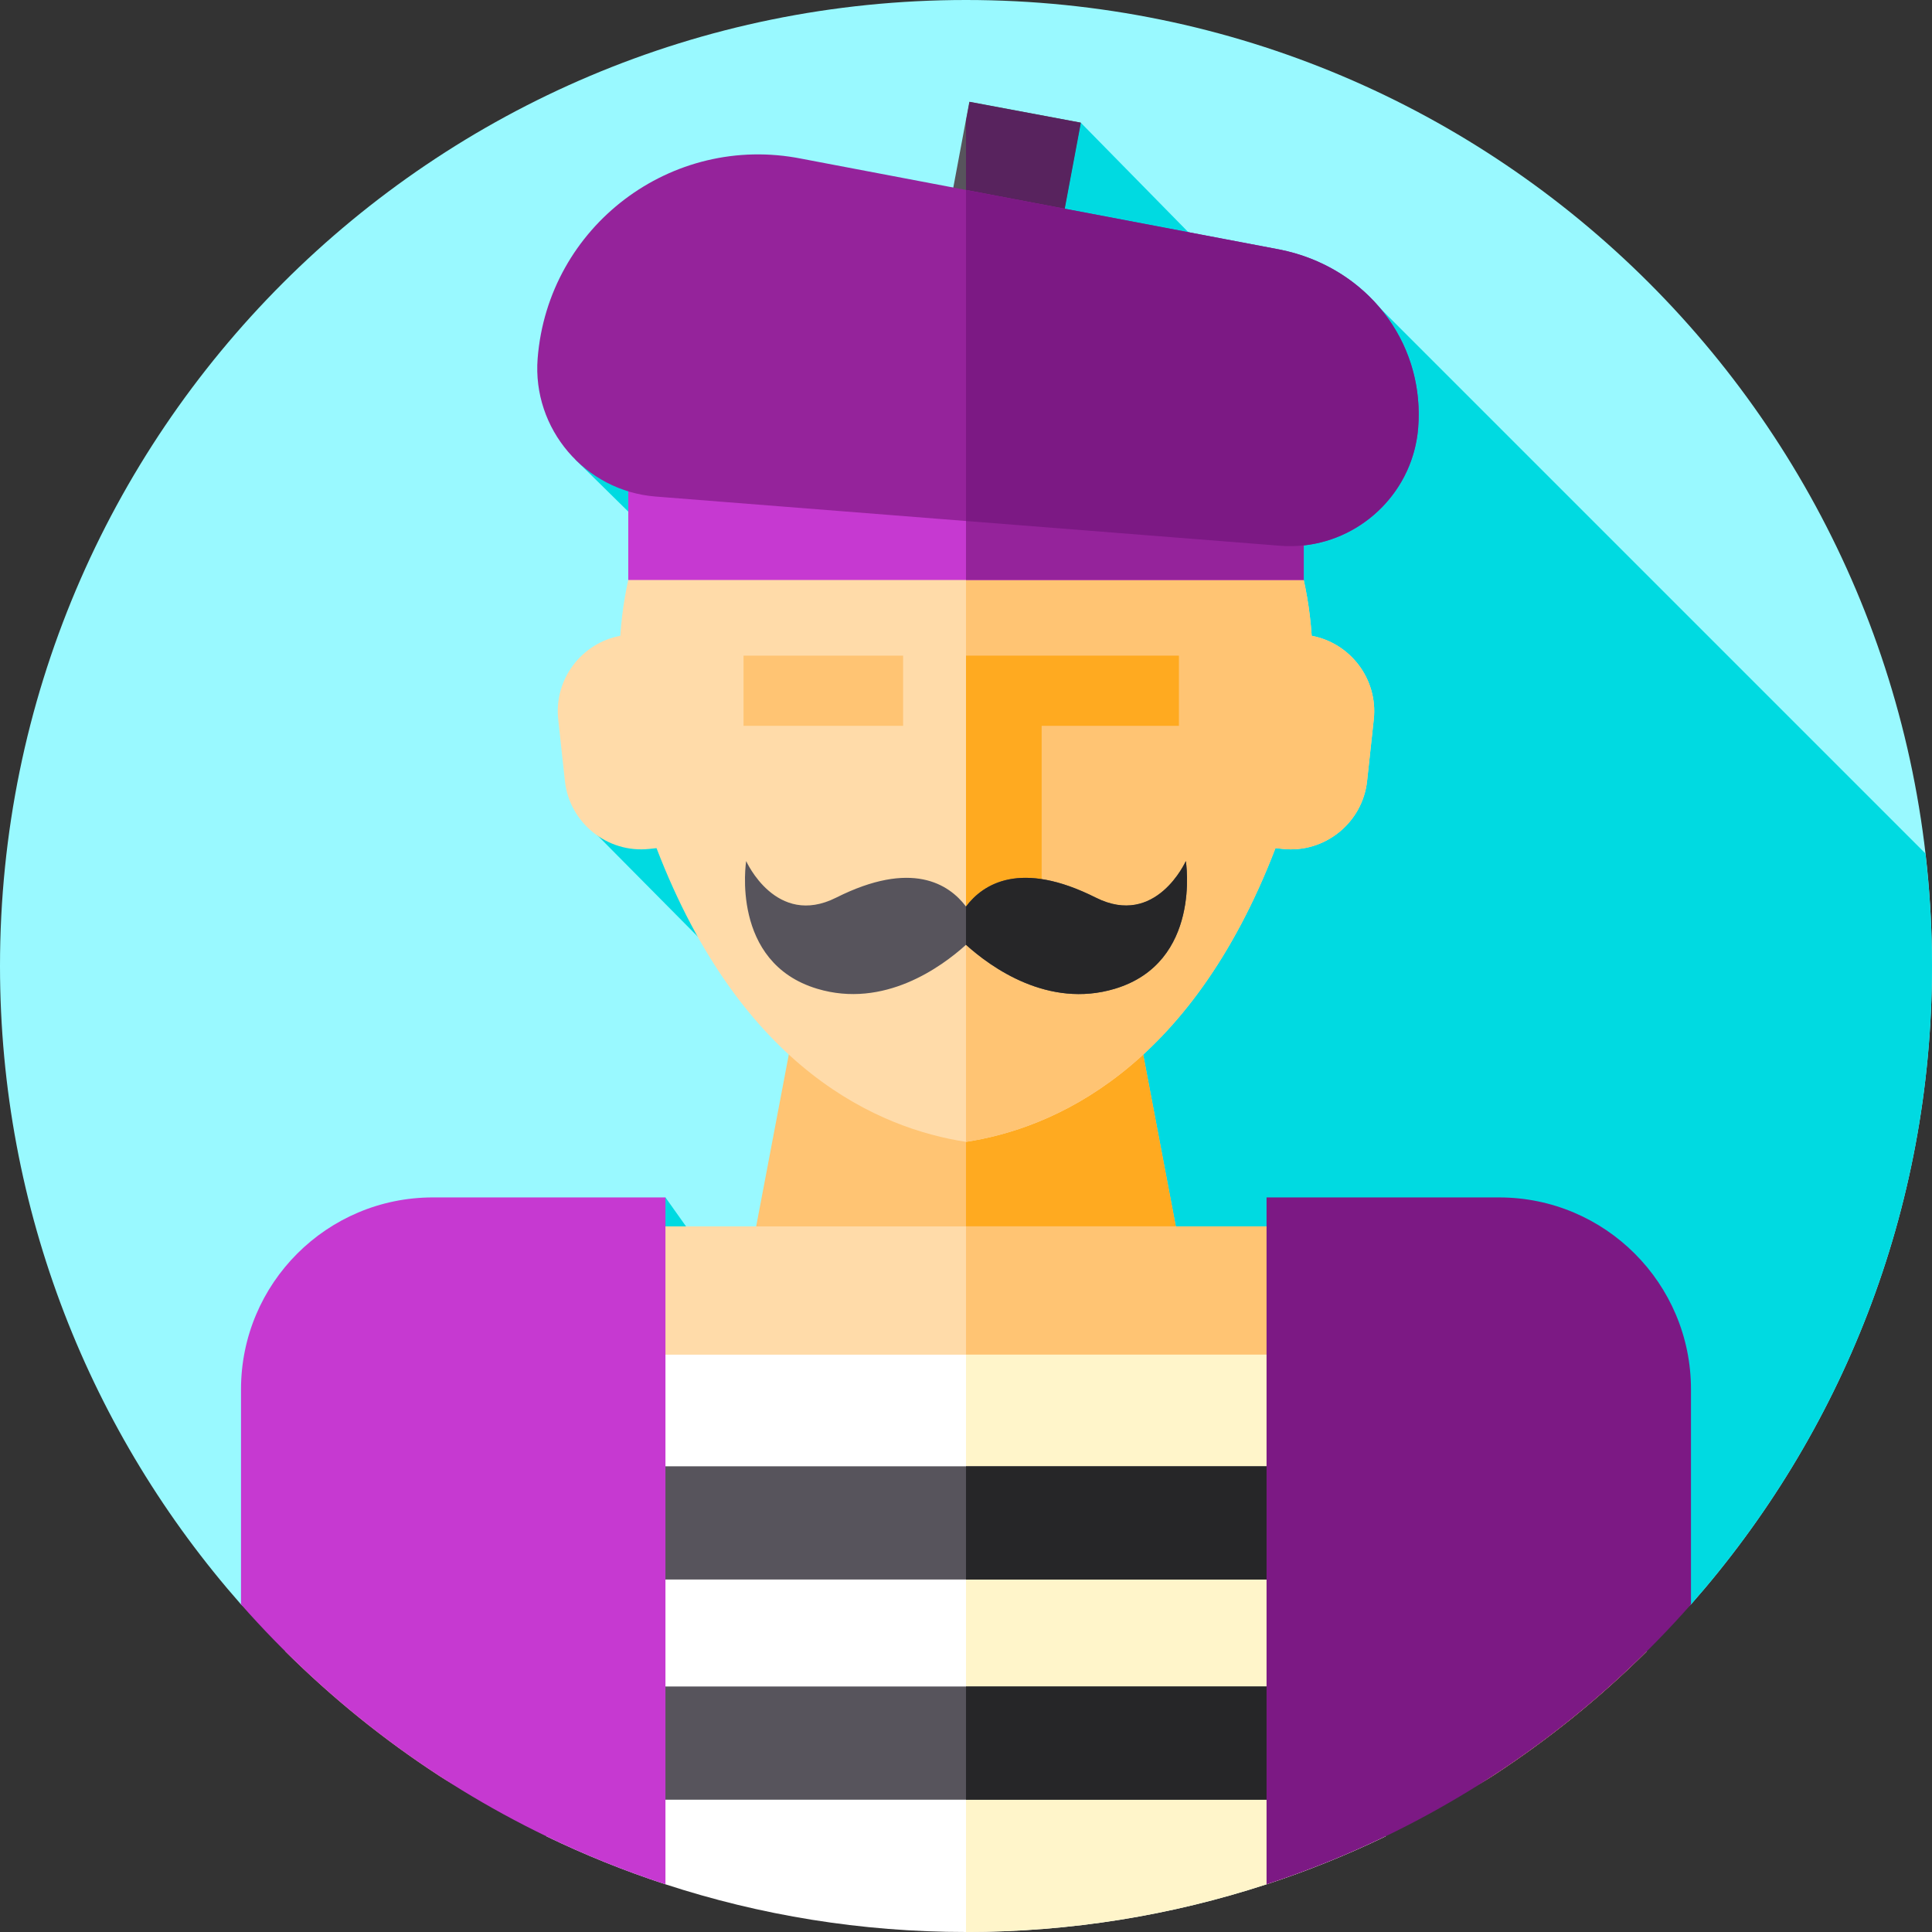 <svg id="Capa_1" enable-background="new 0 0 512 512" height="512" viewBox="0 0 512 512" width="512" xmlns="http://www.w3.org/2000/svg"><rect x="0" y="0" width="512" height="512" fill="#333333" stroke="none"/><path id="XMLID_1799_" d="m0 256c0-141.385 114.615-256 256-256s256 114.615 256 256c0 64.852-24.115 124.073-63.867 169.182-3.58 4.062-121.44 32.661-192.133 32.661-70.356 0-188.348-28.366-192.135-32.663-39.751-45.11-63.865-104.329-63.865-169.18z" fill="#99f9ff"/><path id="XMLID_674_" d="m448.133 425.182c39.752-45.109 63.867-104.33 63.867-169.182 0-10.088-.603-20.034-1.738-29.818l-144.517-144.517c-6.531-7.778-50.826-20.134-50.826-20.134l-28.481-28.997-28.688 26.716s-112.035 55.954-105.026 62.78l13.77 13.545 20.506 24.925s-33.244 57.831-28.478 61.068l26.356 26.606c19.455 7.826 36.119 15.874 32.788 29.992 12.497 3.548 1.864 65.969 1.864 65.969l-37.725-19.135-5.455-7.67-112.48 107.85c.005.005.01.011.014.016 4.044 4.347 121.841 32.647 192.116 32.647 70.693 0 188.553-28.599 192.133-32.661z" fill="#00dae1"/><path id="XMLID_2580_" d="m244.933 36.983h45.198v30h-45.198z" fill="#57545c" transform="matrix(.184 -.983 .983 .184 167.151 305.359)"/><path id="XMLID_2793_" d="m286.44 32.53-4.27 22.78-4.06 21.65-22.11-4.15v-40.73l.95-5.07z" fill="#58235e"/><path id="XMLID_662_" d="m302.415 276.579h-92.83l-9.19 48.421v.916h111.21v-.916z" fill="#ffc473"/><path id="XMLID_661_" d="m311.605 325v.92h-55.606v-49.34h46.41z" fill="#ffaa20"/><path id="XMLID_658_" d="m347.618 168.494c-3.826-56.31-51.848-88.27-91.618-88.27s-87.792 31.959-91.618 88.27c-10.291 1.928-17.594 11.545-16.449 22.12l1.772 16.362c1.202 11.101 11.268 19.199 22.368 17.997l1.912-.207c22.723 59.149 59.393 74.378 82.015 77.837 22.621-3.46 59.291-18.688 82.015-77.837l1.912.207c11.101 1.202 21.166-6.896 22.368-17.997l1.772-16.362c1.145-10.575-6.158-20.193-16.449-22.12z" fill="#ffdba9"/><path id="XMLID_657_" d="m364.065 190.614-1.772 16.366c-1.203 11.098-11.265 19.192-22.363 17.989l-1.912-.205c-22.726 59.152-59.395 74.381-82.019 77.841v-222.378c39.774 0 87.791 31.959 91.615 88.267 10.296 1.93 17.598 11.545 16.451 22.12z" fill="#ffc473"/><path id="XMLID_79_" d="m166.495 96.824h179.013v56.878h-179.013z" fill="#c639d1"/><path id="XMLID_2791_" d="m256 96.82h89.51v56.88h-89.51z" fill="#95239b"/><path id="XMLID_655_" d="m312.427 173.754h-56.427v66.357h20.046v-47.758h36.381z" fill="#ffaa20"/><path id="XMLID_4_" d="m314.258 228.188s-7.896 17.712-23.845 9.698c-20.008-10.054-29.879-3.638-34.413 2.357-4.535-5.995-14.405-12.411-34.413-2.357-15.949 8.014-23.845-9.698-23.845-9.698s-4.312 26.905 18.839 33.849c17.681 5.304 32.872-5.742 39.419-11.661 6.548 5.919 21.738 16.965 39.419 11.661 23.151-6.945 18.839-33.849 18.839-33.849z" fill="#57545c"/><path id="XMLID_1709_" d="m295.42 262.04c-17.68 5.3-32.87-5.75-39.42-11.66v-10.14c4.53-5.99 14.41-12.41 34.41-2.35 15.95 8.01 23.85-9.7 23.85-9.7s4.31 26.9-18.84 33.85z" fill="#262628"/><path id="XMLID_654_" d="m436.35 394.98v42.69c-12.36 12.27-25.96 23.29-40.6 32.84-40.18 26.24-88.18-.01-139.75-.01s-99.57 26.25-139.75.01c-14.64-9.55-28.24-20.57-40.6-32.84v-42.69c0-38.65 31.33-69.98 69.98-69.98h220.74c38.65 0 69.98 31.33 69.98 69.98z" fill="#ffdba9"/><path id="XMLID_653_" d="m436.35 394.98v42.69c-12.36 12.27-25.96 23.29-40.6 32.84-.42.27-.84.55-1.26.8-39.92 24.9-87.46-.81-138.49-.81v-145.5h110.37c38.65 0 69.98 31.33 69.98 69.98z" fill="#ffc473"/><path id="XMLID_1308_" d="m367.18 359v127.65c-10.15 4.91-20.68 9.16-31.53 12.71-25.07 8.2-51.84 12.64-79.65 12.64s-54.58-4.44-79.65-12.64c-10.85-3.55-21.38-7.8-31.53-12.71v-127.65z" fill="#fff"/><path id="XMLID_2792_" d="m367.18 359v127.65c-10.15 4.91-20.68 9.16-31.53 12.71-25.07 8.2-51.84 12.64-79.65 12.64v-153z" fill="#fff5ca"/><path id="XMLID_1486_" d="m163.271 388.585h185.458v30h-185.458z" fill="#57545c"/><path id="XMLID_2788_" d="m256 388.59h92.73v30h-92.73z" fill="#262628"/><path id="XMLID_518_" d="m163.271 446.939h185.458v30h-185.458z" fill="#57545c"/><path id="XMLID_2787_" d="m256 446.94h92.73v30h-92.73z" fill="#262628"/><path id="XMLID_1305_" d="m176.35 317.33v182.03c-10.85-3.55-21.38-7.8-31.53-12.71-30.97-14.94-58.46-35.95-80.95-61.47v-56.98c0-28.1 22.77-50.87 50.86-50.87z" fill="#c639d1"/><path id="XMLID_1306_" d="m448.13 368.2v56.98c-22.49 25.52-49.98 46.53-80.95 61.47-10.15 4.91-20.68 9.16-31.53 12.71v-182.03h61.62c28.09 0 50.86 22.77 50.86 50.87z" fill="#7c1984"/><path id="XMLID_652_" d="m197.046 173.754h42.287v18.599h-42.287z" fill="#ffc473"/><path id="XMLID_199_" d="m142.482 94.982c-1.471 18.663 12.596 35.136 31.259 36.607l165.478 13.039c18.663 1.471 35.136-12.596 36.607-31.259 1.818-23.071-14.007-42.736-36.707-47.24l-126.741-24.077c-34.445-6.835-67.138 17.922-69.896 52.93z" fill="#95239b"/><path id="XMLID_2789_" d="m375.97 109.79c0 1.18-.05 2.38-.14 3.58-1.3 16.53-14.38 29.46-30.32 31.17-2.06.22-4.16.26-6.29.09l-83.22-6.56v-87.73l26.17 4.97 56.95 10.82c21.52 4.27 36.85 22.16 36.85 43.66z" fill="#7c1984"/></svg>